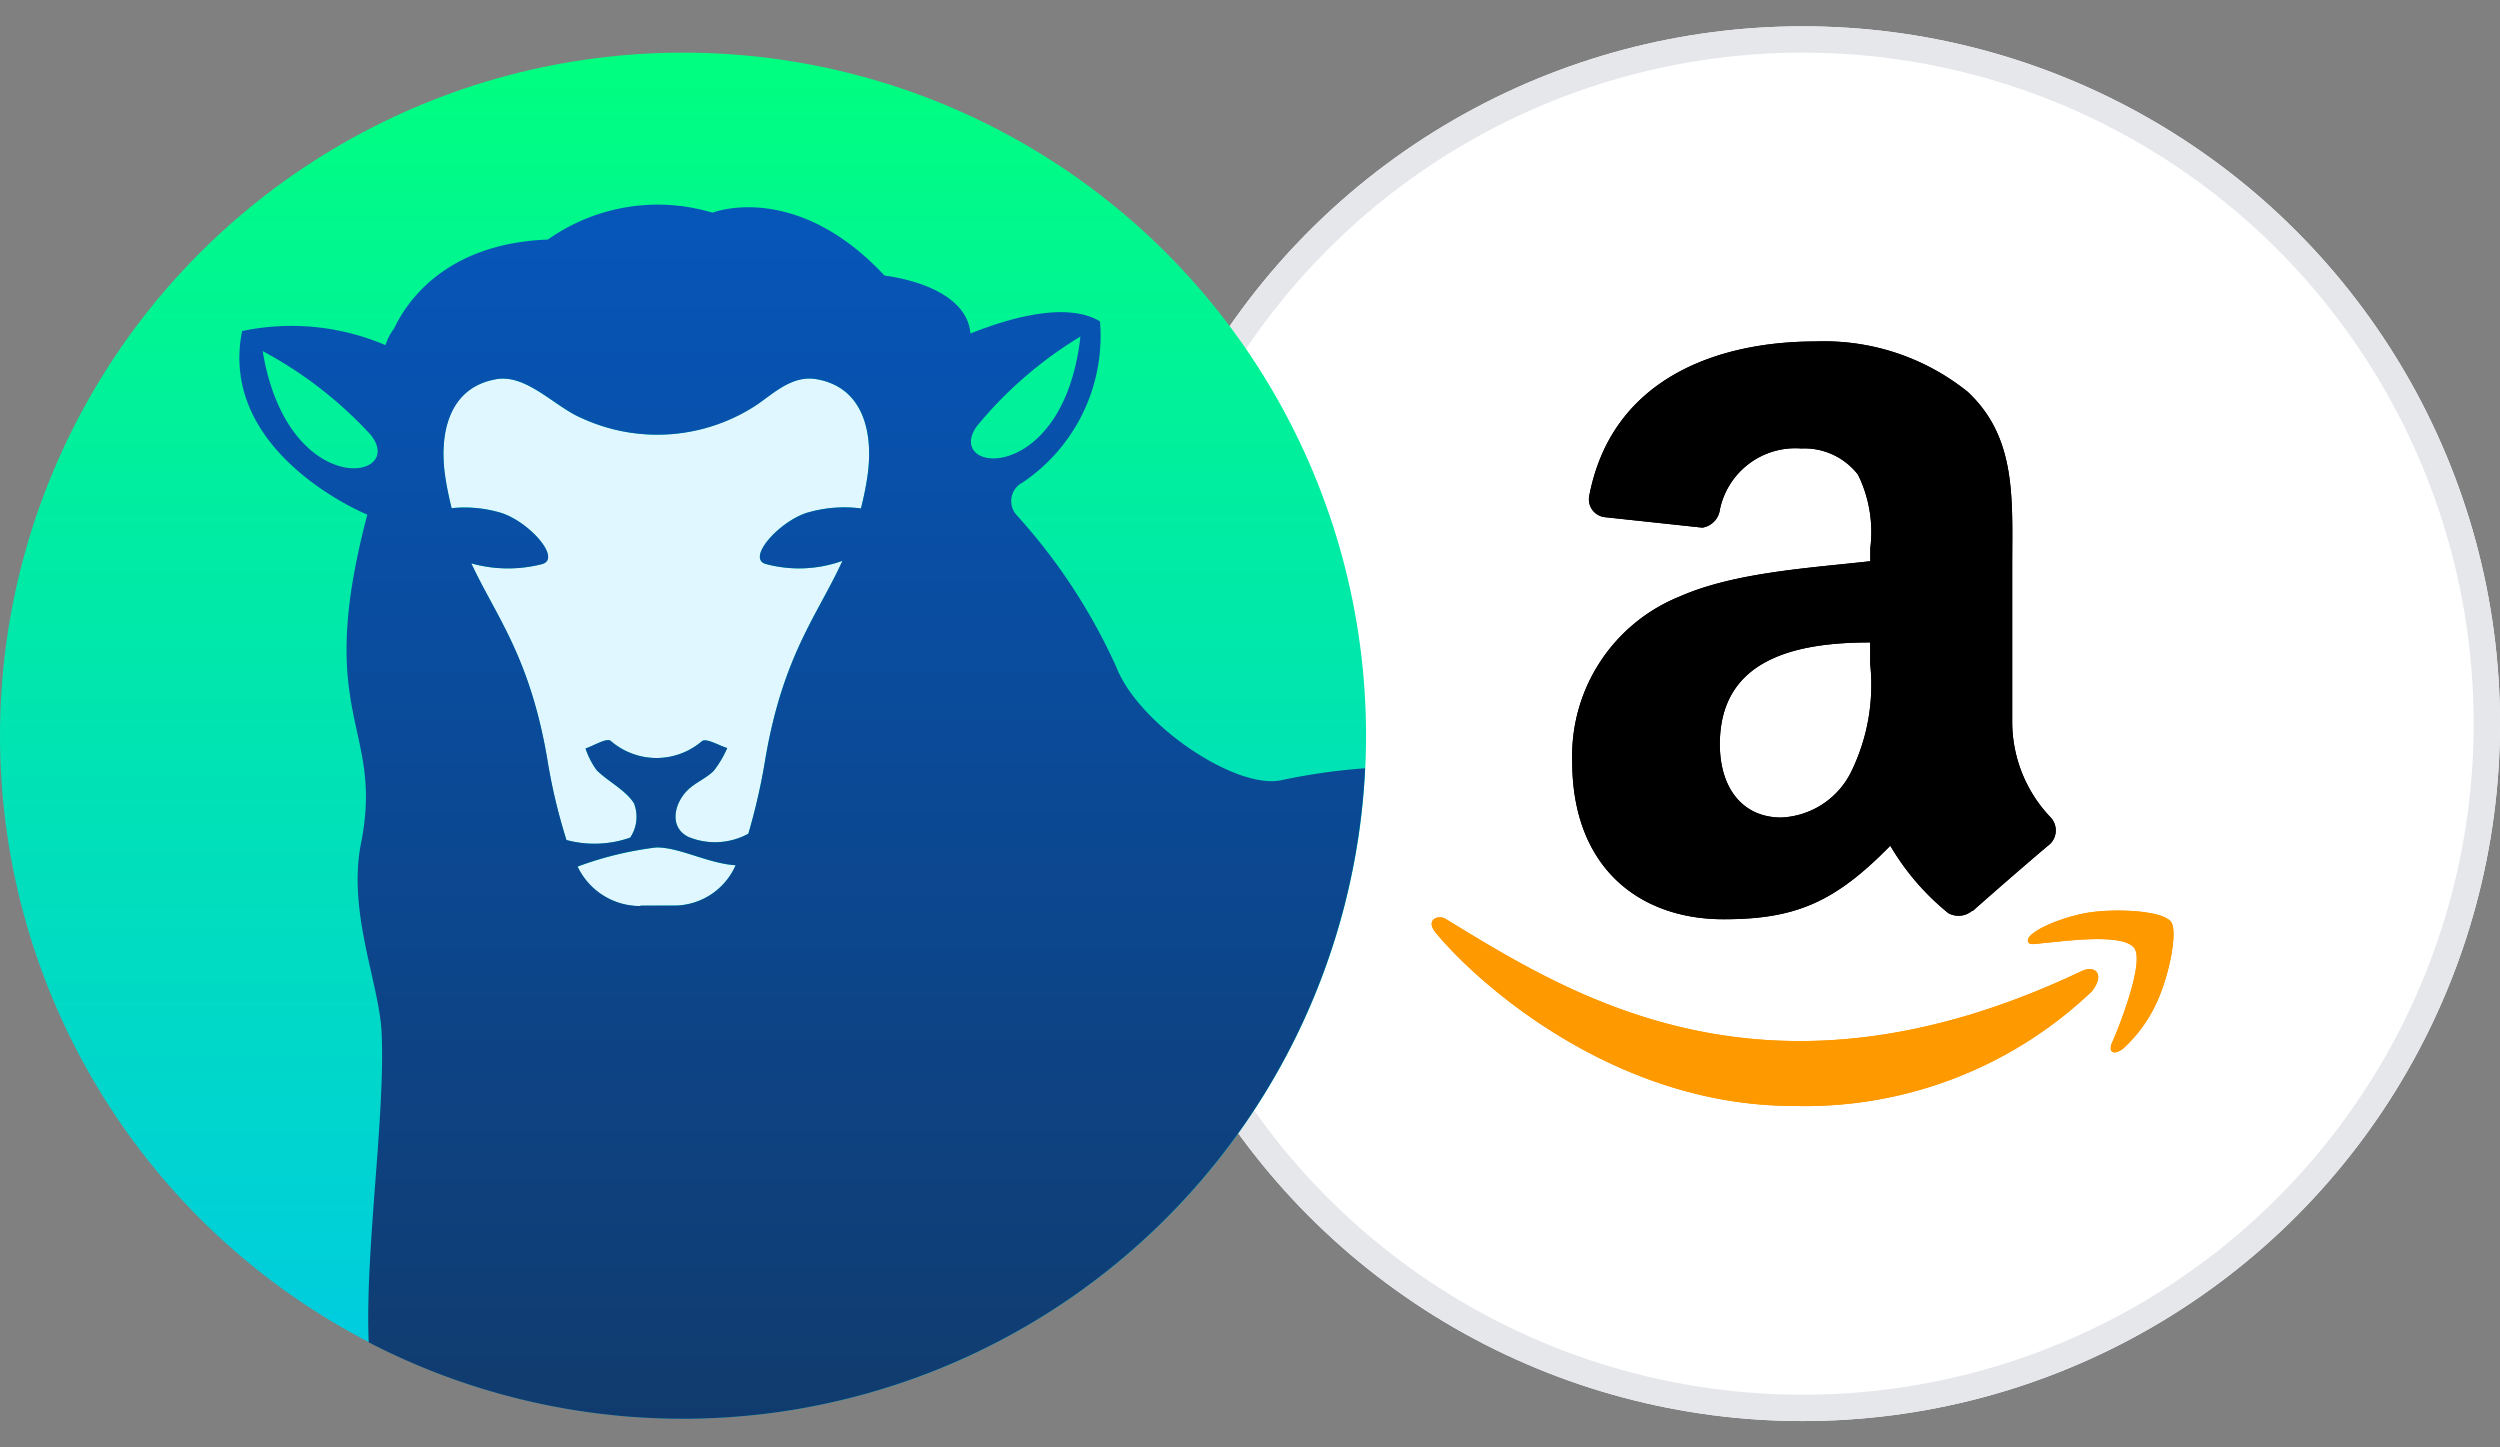 <svg xmlns="http://www.w3.org/2000/svg" width="95" height="55" viewBox="0 0 95 55">
    <rect x="0" y="0" width="95" height="55" fill="#808080" stroke="none"/>
    <defs>
        <linearGradient id="linear-gradient" x1=".5" x2=".5" y1=".988" y2="-.002" gradientUnits="objectBoundingBox">
            <stop offset=".001" stop-color="#00cae3"/>
            <stop offset="1" stop-color="#00ff7f"/>
        </linearGradient>
        <linearGradient id="linear-gradient-2" x1=".5" x2=".5" y1="1.684" y2="-.51" gradientUnits="objectBoundingBox">
            <stop offset=".003" stop-color="#182939"/>
            <stop offset="1" stop-color="#0064e3"/>
        </linearGradient>
        <clipPath id="clip-path">
            <circle id="Ellipse_78" cx="26.5" cy="26.5" r="26.5" fill="#5d95c7"/>
        </clipPath>
        <style>
            .cls-2{fill:none}.cls-5{fill:#f90}.cls-6{fill-rule:evenodd}.cls-8{fill:#e1f7ff}
        </style>
    </defs>
    <g id="dolly-amza" transform="translate(0.599 -4.569)">
        <path id="bg" d="M0 0H95V55H0z" class="cls-2" transform="translate(-0.599 4.569)"/>
        <g id="AMZA" transform="translate(-406.599 -604.917) translate(448 610.486)">
            <g id="bg-2" fill="#fff" stroke="#e5e7eb">
                <circle cx="26.5" cy="26.5" r="26.5" stroke="none"/>
                <circle cx="26.5" cy="26.5" r="26" class="cls-2"/>
            </g>
            <g id="icon" clip-path="url(#clip-path)">
                <g id="amazon-icon-1" transform="translate(12.406 11.976)">
                    <path id="Path_3058" d="M25.429 32.135C13.439 37.841 6 33.067 1.235 30.167c-.295-.183-.8.043-.361.542 1.587 1.924 6.787 6.562 13.575 6.562a15.8 15.8 0 0 0 11.339-4.353c.5-.641.147-.995-.36-.783zm3.367-1.86c-.322-.419-1.958-.5-2.987-.371s-2.579.753-2.444 1.131c.069.142.21.078.918.014s2.7-.322 3.115.22-.635 3.145-.827 3.565.071.527.419.248a5.438 5.438 0 0 0 1.383-2.025c.415-1.029.667-2.463.423-2.783z" class="cls-5" transform="translate(-0.704 -8.222)"/>
                    <path id="Path_3059" d="M19.38 12.338a7.517 7.517 0 0 1-.719 4.075A3.116 3.116 0 0 1 16 18.159c-1.476 0-2.335-1.124-2.335-2.784 0-3.275 2.935-3.87 5.713-3.87zm3.875 9.362a.8.8 0 0 1-.908.092 9.459 9.459 0 0 1-2.205-2.562c-2.108 2.151-3.6 2.794-6.335 2.794-3.232 0-5.751-1.994-5.751-5.989a6.53 6.53 0 0 1 4.1-6.281c2.086-.919 5-1.081 7.227-1.335v-.5a4.945 4.945 0 0 0-.465-2.784 2.571 2.571 0 0 0-2.157-1 2.929 2.929 0 0 0-3.092 2.308.8.8 0 0 1-.665.7l-3.729-.4a.681.681 0 0 1-.575-.794c.859-4.518 4.94-5.88 8.594-5.88a8.713 8.713 0 0 1 5.789 1.913c1.87 1.746 1.692 4.075 1.692 6.61v5.989a5.256 5.256 0 0 0 1.449 3.562.722.722 0 0 1-.011 1.021c-.784.654-2.178 1.87-2.946 2.551l-.011-.011" class="cls-6" transform="translate(-2.717 -0.069)"/>
                    <path id="Path_3060" d="M25.429 32.135C13.439 37.841 6 33.067 1.235 30.167c-.295-.183-.8.043-.361.542 1.587 1.924 6.787 6.562 13.575 6.562a15.8 15.8 0 0 0 11.339-4.353c.5-.641.147-.995-.36-.783zm3.367-1.86c-.322-.419-1.958-.5-2.987-.371s-2.579.753-2.444 1.131c.069.142.21.078.918.014s2.7-.322 3.115.22-.635 3.145-.827 3.565.071.527.419.248a5.438 5.438 0 0 0 1.383-2.025c.415-1.029.667-2.463.423-2.783z" class="cls-5" transform="translate(-0.704 -8.222)"/>
                    <path id="Path_3061" d="M19.38 12.338a7.517 7.517 0 0 1-.719 4.075A3.116 3.116 0 0 1 16 18.159c-1.476 0-2.335-1.124-2.335-2.784 0-3.275 2.935-3.87 5.713-3.87zm3.875 9.362a.8.8 0 0 1-.908.092 9.459 9.459 0 0 1-2.205-2.562c-2.108 2.151-3.6 2.794-6.335 2.794-3.232 0-5.751-1.994-5.751-5.989a6.53 6.53 0 0 1 4.1-6.281c2.086-.919 5-1.081 7.227-1.335v-.5a4.945 4.945 0 0 0-.465-2.784 2.571 2.571 0 0 0-2.157-1 2.929 2.929 0 0 0-3.092 2.308.8.8 0 0 1-.665.7l-3.729-.4a.681.681 0 0 1-.575-.794c.859-4.518 4.94-5.88 8.594-5.88a8.713 8.713 0 0 1 5.789 1.913c1.87 1.746 1.692 4.075 1.692 6.61v5.989a5.256 5.256 0 0 0 1.449 3.562.722.722 0 0 1-.011 1.021c-.784.654-2.178 1.87-2.946 2.551l-.011-.011" class="cls-6" transform="translate(-2.717 -0.069)"/>
                </g>
            </g>
        </g>
        <g id="DOLLY" transform="translate(-354.167 -196.021)">
            <circle id="Ellipse_99" cx="25.955" cy="25.955" r="25.955" fill="url(#linear-gradient)" transform="translate(353.568 202.59)"/>
            <path id="Path_3279" d="M399.877 248.137c-.67-3.854-1.936-5.361-2.878-7.376a5.193 5.193 0 0 0 2.707.023c.71-.229-.5-1.588-1.554-1.936a4.817 4.817 0 0 0-1.9-.184c-.091-.363-.174-.746-.239-1.171-.247-1.616.1-3.422 1.948-3.733 1.145-.193 2.23 1.065 3.235 1.482a6.866 6.866 0 0 0 6.7-.538c.657-.467 1.338-1.091 2.209-.944 1.846.311 2.194 2.117 1.947 3.733-.066.429-.149.817-.241 1.183a5.017 5.017 0 0 0-2.076.172c-1.05.348-2.264 1.706-1.554 1.936a4.872 4.872 0 0 0 2.927-.117c-.946 2.063-2.241 3.558-2.921 7.47a23.437 23.437 0 0 1-.656 2.9 2.639 2.639 0 0 1-2.294.115c-.736-.384-.511-1.278-.02-1.766.291-.289.709-.449 1-.74a4 4 0 0 0 .512-.865c-.327-.1-.792-.384-.958-.263a2.654 2.654 0 0 1-3.473-.011c-.163-.117-.628.183-.953.29a2.964 2.964 0 0 0 .424.827c.45.444 1.086.744 1.415 1.252a1.414 1.414 0 0 1-.143 1.31 4.109 4.109 0 0 1-2.421.091 21.557 21.557 0 0 1-.743-3.14z" class="cls-8" transform="translate(-25.527 -18.765)"/>
            <path id="Path_3280" d="M411.163 280.786c0 .006-.008.01-.011.016a2.626 2.626 0 0 1-2.38-1.5 13.108 13.108 0 0 1 2.99-.727c.882-.01 1.973.611 3.017.677a2.563 2.563 0 0 1-2.242 1.525z" class="cls-8" transform="translate(-33.256 -45.779)"/>
            <path id="Path_3281" fill="url(#linear-gradient-2)" d="M416.046 239.019c-1.7.364-5.389-2.082-6.264-4.3a22.094 22.094 0 0 0-3.768-5.753.793.793 0 0 1 .2-1.257 6.712 6.712 0 0 0 2.948-6.128c-1.236-.738-3.328-.173-4.923.462-.161-1.878-3.264-2.2-3.264-2.2-3.4-3.638-6.539-2.391-6.539-2.391a7.226 7.226 0 0 0-6.158.955c-.034.018-.064.046-.1.066-3.856.152-5.344 2.329-5.84 3.38a2.079 2.079 0 0 0-.328.633 9.086 9.086 0 0 0-5.448-.536c-.933 4.663 4.759 6.977 4.759 6.977-2.055 7.748.654 8-.242 12.5-.515 2.585.693 5.311.783 7.163.152 3.125-.637 8.341-.489 11.789a25.962 25.962 0 0 0 37.863-21.815 23.237 23.237 0 0 0-3.19.455zm-38.7-16.305a15.439 15.439 0 0 1 4.108 3.186c1.378 1.743-3.17 2.478-4.11-3.186zm15.729 21.068h-1.373c0 .006-.008.01-.012.016a2.626 2.626 0 0 1-2.38-1.5 13.109 13.109 0 0 1 2.99-.727c.882-.01 1.973.611 3.017.677a2.563 2.563 0 0 1-2.244 1.534zm7.245-16.275c-.066.429-.149.817-.241 1.183a5.016 5.016 0 0 0-2.076.172c-1.05.348-2.264 1.706-1.554 1.936a4.872 4.872 0 0 0 2.927-.117c-.946 2.063-2.241 3.558-2.921 7.47a23.426 23.426 0 0 1-.656 2.9 2.639 2.639 0 0 1-2.294.115c-.736-.384-.511-1.278-.02-1.766.291-.289.709-.449 1-.74a4 4 0 0 0 .512-.865c-.327-.1-.792-.384-.958-.263a2.654 2.654 0 0 1-3.473-.011c-.163-.117-.628.183-.953.29a2.965 2.965 0 0 0 .424.827c.45.444 1.086.744 1.415 1.252a1.414 1.414 0 0 1-.143 1.31 4.109 4.109 0 0 1-2.421.091 21.565 21.565 0 0 1-.737-3.136c-.67-3.854-1.936-5.361-2.878-7.376a5.194 5.194 0 0 0 2.707.023c.71-.229-.5-1.588-1.554-1.936a4.817 4.817 0 0 0-1.9-.184c-.091-.363-.174-.746-.239-1.171-.247-1.616.1-3.422 1.948-3.733 1.145-.193 2.23 1.065 3.235 1.482a6.866 6.866 0 0 0 6.7-.538c.657-.467 1.338-1.091 2.209-.944 1.838.308 2.186 2.113 1.94 3.73zm4.166-1.948a15.442 15.442 0 0 1 3.931-3.4c-.636 5.705-5.217 5.214-3.932 3.4z" transform="translate(-13.794 -8.78)"/>
        </g>
    </g>
</svg>
